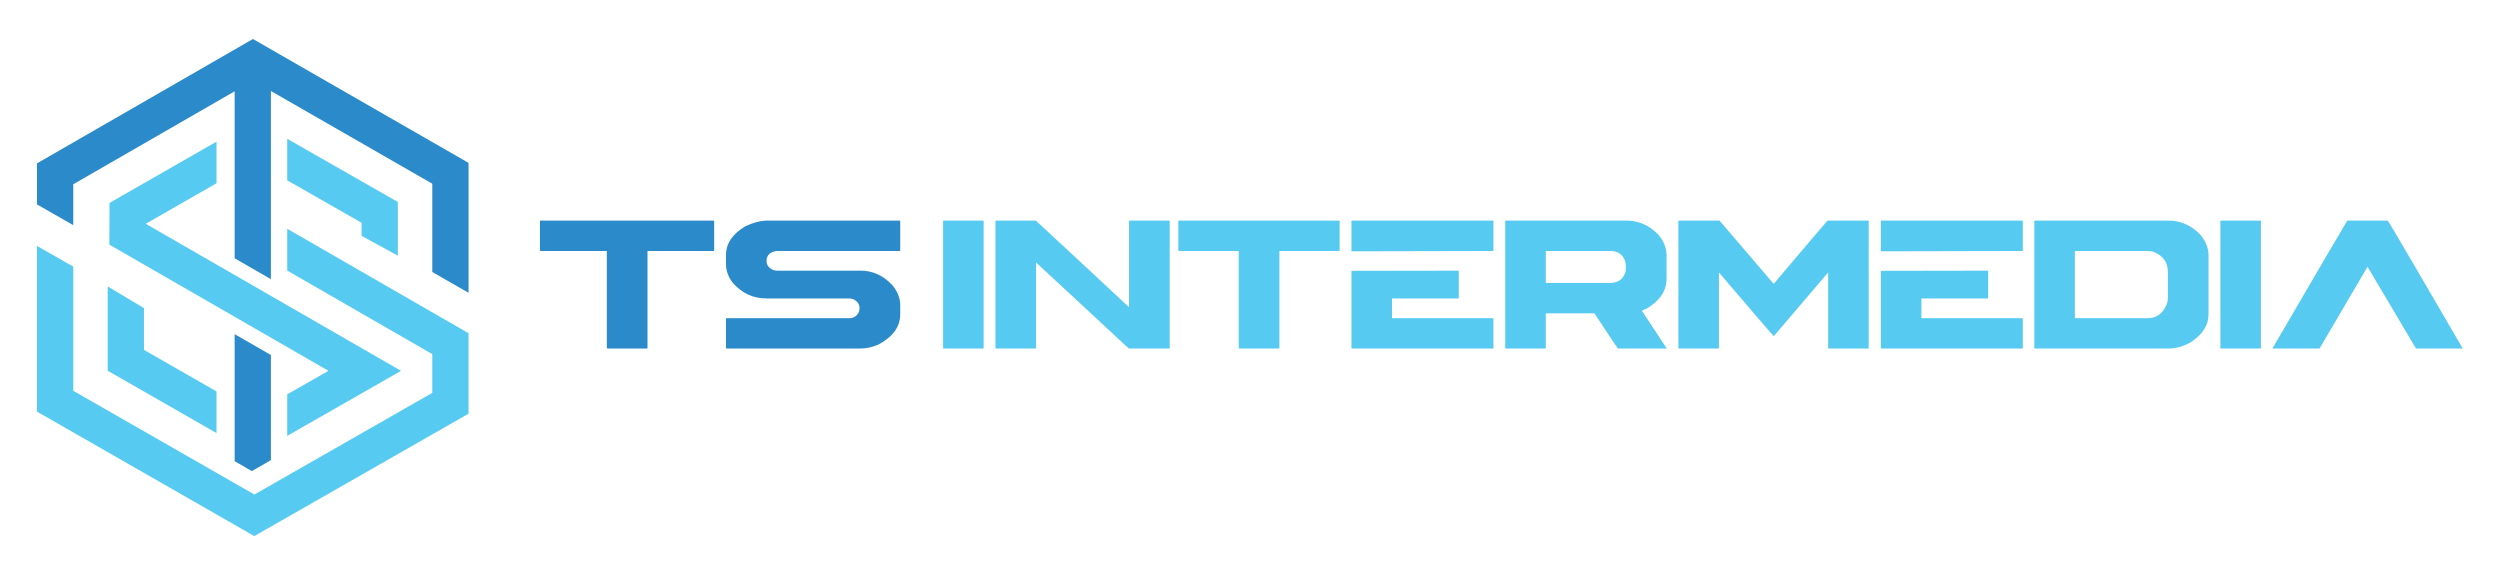 <?xml version="1.0" encoding="UTF-8" standalone="no"?>
<svg
   xmlns:dc="http://purl.org/dc/elements/1.1/"
   xmlns:cc="http://creativecommons.org/ns#"
   xmlns:rdf="http://www.w3.org/1999/02/22-rdf-syntax-ns#"
   xmlns:svg="http://www.w3.org/2000/svg"
   xmlns="http://www.w3.org/2000/svg"
   id="svg26"
   xml:space="preserve"
   enable-background="new 0 0 1000 444"
   viewBox="0 0 840 190"
   height="190"
   width="840"
   y="0px"
   x="0px"
   version="1.1"><defs
     id="defs30" /><g
     transform="translate(-80.569,-137.886)"
     enable-background="new    "
     id="Rectangle_1_1_"><g
       id="Rectangle_1"><g
         id="g4"><path
           style="clip-rule:evenodd;fill:#56caf1;fill-rule:evenodd"
           id="path2"
           d="m 177.076,214.762 v 14.036 l 48.739,28.07 v 13.026 l -59.773,34.152 -60.856,-34.855 V 227.48 L 93,220.519 v 55.674 L 166.012,318.01 238,276.879 v -27.028 z m 0,55.632 v 13.945 l 38.242,-21.85 -85.788,-49.408 23.785,-13.623 v -13.979 l -35.955,20.593 -0.049,14.008 73.617,42.399 z m 24.979,-53.282 12.185,6.686 v -18.036 l -37.164,-21.233 v 13.945 l 24.979,14.271 z m -48.74,52.297 -24.37,-13.958 V 241.423 L 116.76,234.13 v 28.322 l 36.555,20.937 z" /></g></g></g><g
     transform="translate(-80.569,-137.886)"
     enable-background="new    "
     id="Rectangle_1_copy_1_"><g
       id="Rectangle_1_copy"><g
         id="g10"><path
           style="clip-rule:evenodd;fill:#2a8aca;fill-rule:evenodd"
           id="path8"
           d="m 159.408,292.834 5.775,3.341 6.41,-3.691 v -35.309 l -12.185,-7.018 z M 165.555,150.99 93,192.778 v 13.794 l 12.185,6.962 v -13.738 l 54.223,-31.229 v 56.102 l 12.185,7.018 v -63.225 l 54.223,31.153 v 29.669 L 238,236.262 v -43.647 z" /></g></g></g><g
     transform="translate(-80.569,-137.886)"
     enable-background="new    "
     id="TS_1_"><g
       id="TS"><g
         id="g16"><path
           style="clip-rule:evenodd;fill:#2a8aca;fill-rule:evenodd"
           id="path14"
           d="m 320.331,212.001 h -58.147 c -0.106,0 -0.172,0.067 -0.199,0.201 v 9.814 c 0,0.134 0.066,0.2 0.199,0.2 h 22.282 v 32.567 c 0,0.134 0.066,0.2 0.199,0.2 h 13.266 c 0.132,0 0.198,-0.066 0.198,-0.2 v -32.567 h 22.202 c 0.133,0 0.199,-0.066 0.199,-0.2 v -9.814 c 0,-0.106 -0.066,-0.174 -0.199,-0.201 z m 21.25,10.216 h 41.267 c 0.133,0 0.199,-0.066 0.199,-0.2 v -9.814 c 0,-0.106 -0.066,-0.174 -0.199,-0.201 h -45.08 c -2.065,0.135 -4.329,0.775 -6.792,1.923 -4.315,2.564 -6.474,5.809 -6.474,9.734 v 2.965 c 0,2.163 0.728,4.22 2.185,6.169 3.071,3.579 6.884,5.368 11.438,5.368 h 27.645 c 0.608,0 1.125,0.094 1.549,0.28 1.376,0.668 2.065,1.669 2.065,3.004 0,0.107 -0.054,0.481 -0.159,1.122 -0.636,1.496 -1.787,2.243 -3.455,2.243 H 324.7 c -0.105,0 -0.172,0.054 -0.198,0.16 v 9.814 c 0,0.134 0.065,0.2 0.198,0.2 h 44.882 c 2.118,0 4.184,-0.453 6.196,-1.361 4.846,-2.591 7.269,-5.982 7.269,-10.176 v -2.964 c 0,-2.457 -0.928,-4.767 -2.78,-6.931 -3.046,-3.15 -6.541,-4.727 -10.486,-4.727 H 341.74 c -0.582,0 -1.086,-0.094 -1.509,-0.28 -1.404,-0.667 -2.105,-1.655 -2.105,-2.965 -10e-4,-1.948 1.151,-3.069 3.455,-3.363 z" /></g></g></g><g
     transform="translate(-80.569,-137.886)"
     enable-background="new    "
     id="Intermedia_1_"><g
       id="Intermedia"><g
         id="g22"><path
           style="clip-rule:evenodd;fill:#56caf1;fill-rule:evenodd"
           id="path20"
           d="m 410.878,212.001 h -13.227 c -0.105,0 -0.172,0.067 -0.198,0.201 v 42.582 c 0,0.134 0.065,0.2 0.198,0.2 h 13.227 c 0.132,0 0.198,-0.066 0.198,-0.2 v -42.582 c 0,-0.106 -0.066,-0.174 -0.198,-0.201 z m 62.517,0 h -13.267 c -0.105,0 -0.172,0.067 -0.198,0.201 v 28.842 h -0.079 c -12.71,-11.857 -23.13,-21.538 -31.259,-29.043 h -13.345 c -0.106,0 -0.173,0.067 -0.199,0.201 v 42.582 c 0,0.134 0.066,0.2 0.199,0.2 h 13.226 c 0.133,0 0.199,-0.066 0.199,-0.2 v -28.722 l 31.179,28.922 h 13.544 c 0.132,0 0.198,-0.066 0.198,-0.2 v -42.582 c 0,-0.106 -0.067,-0.174 -0.198,-0.201 z m 57.092,0 h -53.809 c -0.106,0 -0.173,0.067 -0.198,0.201 v 9.814 c 0,0.134 0.065,0.2 0.198,0.2 h 20.112 v 32.567 c 0,0.134 0.066,0.2 0.199,0.2 h 13.266 c 0.132,0 0.198,-0.066 0.198,-0.2 v -32.567 h 20.033 c 0.133,0 0.199,-0.066 0.199,-0.2 v -9.814 c 0.002,-0.106 -0.065,-0.174 -0.198,-0.201 z m 51.671,32.809 h -33.877 v -6.649 h 22.239 c 0.133,0 0.199,-0.066 0.199,-0.2 v -8.934 c 0,-0.106 -0.066,-0.173 -0.199,-0.2 l -35.862,0.061 v 25.897 c 0,0.134 0.065,0.2 0.198,0.2 h 47.302 c 0.133,0 0.199,-0.066 0.199,-0.2 v -9.814 c 0,-0.108 -0.066,-0.161 -0.199,-0.161 z m 0,-32.809 h -47.302 c -0.105,0 -0.172,0.067 -0.198,0.201 v 10.121 l 47.5,-0.106 c 0.133,0 0.199,-0.066 0.199,-0.2 v -9.814 c 0,-0.107 -0.066,-0.175 -0.199,-0.202 z m 44.912,0 h -40.543 c -0.106,0 -0.173,0.067 -0.198,0.201 v 42.582 c 0,0.134 0.065,0.2 0.198,0.2 h 13.227 c 0.132,0 0.198,-0.066 0.198,-0.2 v -11.617 h 16.354 c 4.872,7.425 7.507,11.364 7.904,11.817 h 16.125 l 0.199,-0.08 -8.301,-12.618 1.707,-0.762 c 4.396,-2.644 6.594,-5.981 6.594,-10.015 v -7.771 c 0,-2.51 -0.928,-4.847 -2.78,-7.01 -3.044,-3.151 -6.606,-4.727 -10.684,-4.727 z m -0.357,17.306 c -0.741,2.431 -2.489,3.646 -5.242,3.646 h -21.519 v -10.735 h 21.677 c 0.688,0 1.363,0.094 2.026,0.28 2.145,0.854 3.217,2.577 3.217,5.167 0,0.534 -0.054,1.081 -0.159,1.642 z m 81.581,-17.306 h -13.663 c -0.053,0 -6.09,7.091 -18.111,21.271 l -18.19,-21.271 h -13.624 c -0.105,0 -0.172,0.067 -0.198,0.201 v 42.582 c 0,0.134 0.065,0.2 0.198,0.2 h 13.227 c 0.132,0 0.198,-0.066 0.198,-0.2 v -25.357 c 12.101,14.181 18.204,21.285 18.311,21.312 h 0.198 l 18.191,-21.312 v 25.357 c 0,0.134 0.065,0.2 0.198,0.2 h 13.266 c 0.105,0 0.159,-0.066 0.159,-0.2 v -42.582 c -10e-4,-0.106 -0.055,-0.174 -0.16,-0.201 z m 100.882,0 h -44.882 c -0.105,0 -0.172,0.067 -0.198,0.201 v 42.582 c 0,0.134 0.065,0.2 0.198,0.2 h 45.08 c 2.33,0 4.779,-0.707 7.349,-2.123 3.944,-2.617 5.918,-5.755 5.918,-9.414 v -19.709 c 0,-2.51 -0.928,-4.847 -2.78,-7.01 -3.073,-3.151 -6.634,-4.727 -10.685,-4.727 z m -0.198,25.879 c 0,0.667 -0.094,1.335 -0.278,2.003 -1.298,3.284 -3.482,4.927 -6.554,4.927 h -24.427 v -22.593 h 24.308 c 0.874,0 1.642,0.12 2.304,0.36 3.098,1.281 4.647,3.499 4.647,6.649 z m 31.059,-25.879 H 826.81 c -0.106,0 -0.173,0.067 -0.198,0.201 v 42.582 c 0,0.134 0.065,0.2 0.198,0.2 h 13.227 c 0.132,0 0.198,-0.066 0.198,-0.2 v -42.582 c 0,-0.106 -0.066,-0.174 -0.198,-0.201 z m 51.156,14.062 c -5.322,-9.134 -8.116,-13.82 -8.38,-14.062 H 869.27 c -0.609,0.936 -8.964,15.196 -25.063,42.783 v 0.2 h 15.729 l 16.126,-27.48 16.284,27.48 h 15.648 v -0.08 c -0.45,-0.827 -6.051,-10.441 -16.801,-28.841 z M 760.028,212.001 h -47.302 c -0.106,0 -0.173,0.067 -0.199,0.201 v 10.121 l 47.501,-0.106 c 0.132,0 0.198,-0.066 0.198,-0.2 v -9.814 c 10e-4,-0.107 -0.066,-0.175 -0.198,-0.202 z m 0,32.809 h -33.877 v -6.649 h 22.239 c 0.132,0 0.198,-0.066 0.198,-0.2 v -8.934 c 0,-0.106 -0.066,-0.173 -0.198,-0.2 l -35.863,0.061 v 25.897 c 0,0.134 0.066,0.2 0.199,0.2 h 47.302 c 0.132,0 0.198,-0.066 0.198,-0.2 v -9.814 c 10e-4,-0.108 -0.066,-0.161 -0.198,-0.161 z" /></g></g></g></svg>